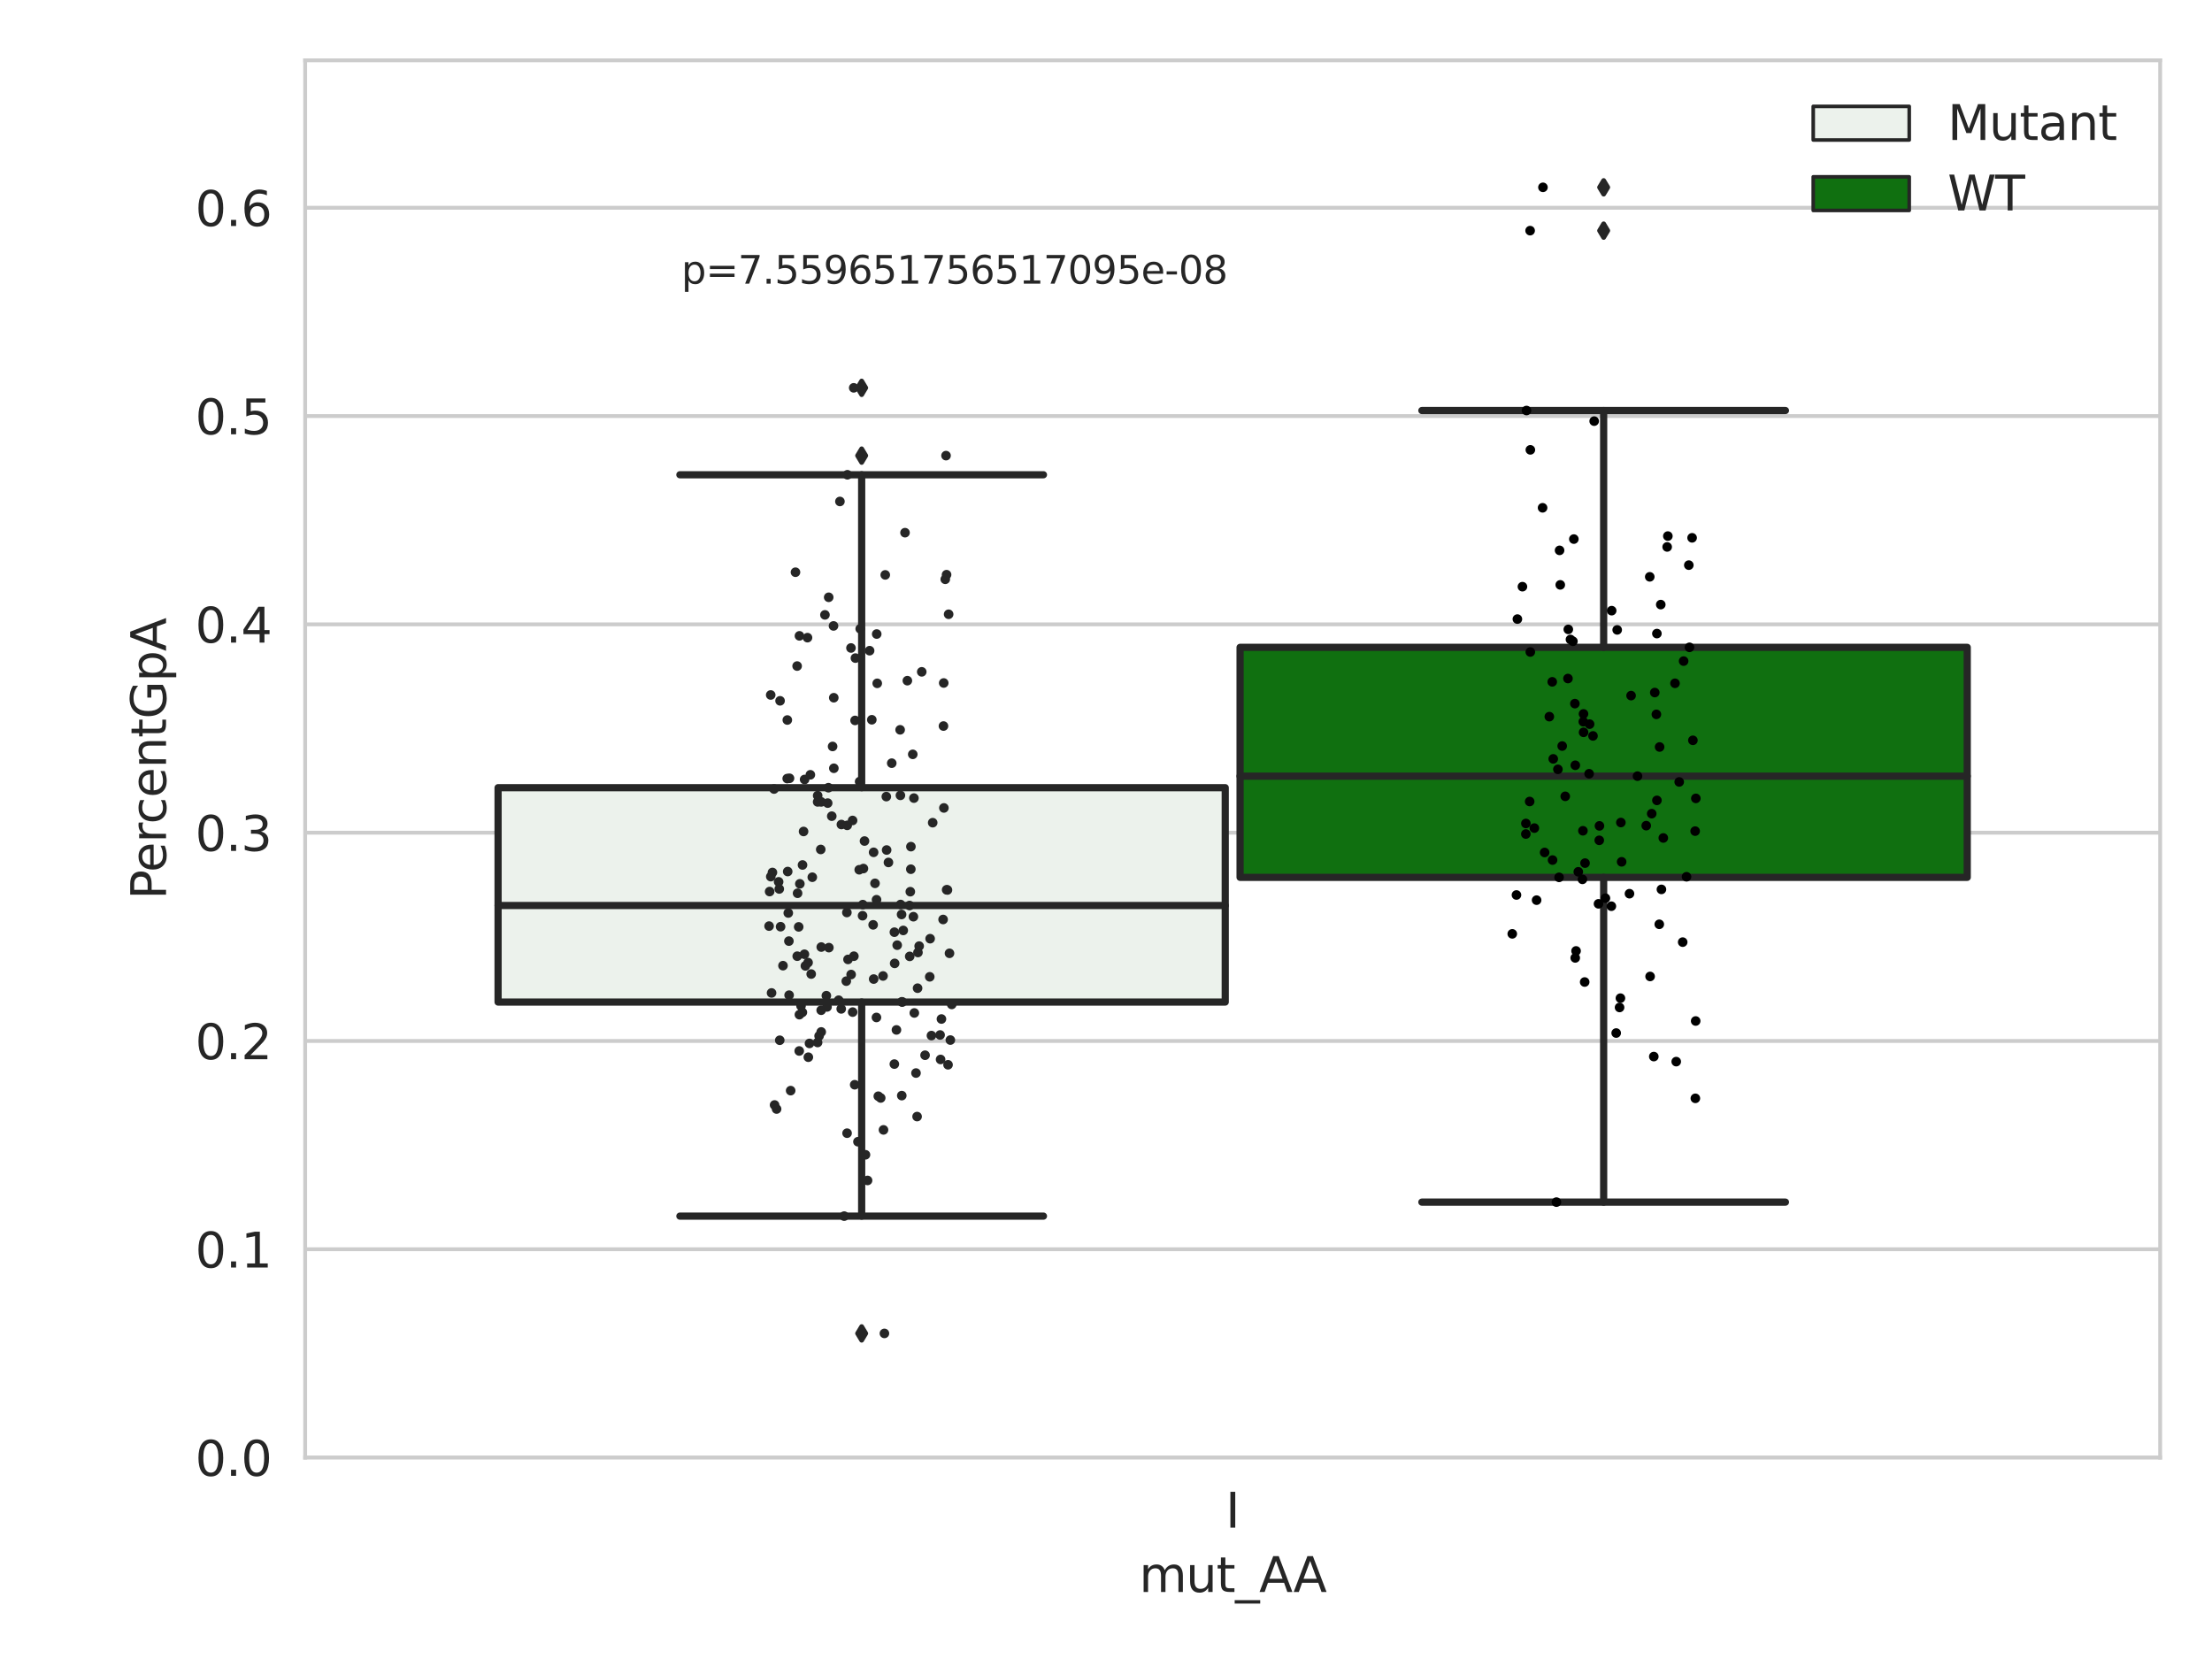 <?xml version="1.0" encoding="utf-8" standalone="no"?>
<!DOCTYPE svg PUBLIC "-//W3C//DTD SVG 1.1//EN"
  "http://www.w3.org/Graphics/SVG/1.1/DTD/svg11.dtd">
<svg xmlns:xlink="http://www.w3.org/1999/xlink" width="460.8pt" height="345.6pt" viewBox="0 0 460.8 345.6" xmlns="http://www.w3.org/2000/svg" version="1.1">
 <defs>
  <style type="text/css">*{stroke-linejoin: round; stroke-linecap: butt}</style>
 </defs>
 <g id="figure_1">
  <g id="patch_1">
   <path d="M 0 345.6 
L 460.8 345.6 
L 460.8 0 
L 0 0 
z
" style="fill: #ffffff"/>
  </g>
  <g id="axes_1">
   <g id="patch_2">
    <path d="M 63.571 303.64 
L 450 303.64 
L 450 12.562 
L 63.571 12.562 
z
" style="fill: #ffffff"/>
   </g>
   <g id="matplotlib.axis_1">
    <g id="xtick_1">
     <g id="text_1">
      <!-- I -->
      <g style="fill: #262626" transform="translate(255.311 318.238) scale(0.1 -0.1)">
       <defs>
        <path id="DejaVuSans-49" d="M 628 4666 
L 1259 4666 
L 1259 0 
L 628 0 
L 628 4666 
z
" transform="scale(0.016)"/>
       </defs>
       <use xlink:href="#DejaVuSans-49"/>
      </g>
     </g>
    </g>
    <g id="text_2">
     <!-- mut_AA -->
     <g style="fill: #262626" transform="translate(237.308 331.638) scale(0.1 -0.1)">
      <defs>
       <path id="DejaVuSans-6d" d="M 3328 2828 
Q 3544 3216 3844 3400 
Q 4144 3584 4550 3584 
Q 5097 3584 5394 3201 
Q 5691 2819 5691 2113 
L 5691 0 
L 5113 0 
L 5113 2094 
Q 5113 2597 4934 2840 
Q 4756 3084 4391 3084 
Q 3944 3084 3684 2787 
Q 3425 2491 3425 1978 
L 3425 0 
L 2847 0 
L 2847 2094 
Q 2847 2600 2669 2842 
Q 2491 3084 2119 3084 
Q 1678 3084 1418 2786 
Q 1159 2488 1159 1978 
L 1159 0 
L 581 0 
L 581 3500 
L 1159 3500 
L 1159 2956 
Q 1356 3278 1631 3431 
Q 1906 3584 2284 3584 
Q 2666 3584 2933 3390 
Q 3200 3197 3328 2828 
z
" transform="scale(0.016)"/>
       <path id="DejaVuSans-75" d="M 544 1381 
L 544 3500 
L 1119 3500 
L 1119 1403 
Q 1119 906 1312 657 
Q 1506 409 1894 409 
Q 2359 409 2629 706 
Q 2900 1003 2900 1516 
L 2900 3500 
L 3475 3500 
L 3475 0 
L 2900 0 
L 2900 538 
Q 2691 219 2414 64 
Q 2138 -91 1772 -91 
Q 1169 -91 856 284 
Q 544 659 544 1381 
z
M 1991 3584 
L 1991 3584 
z
" transform="scale(0.016)"/>
       <path id="DejaVuSans-74" d="M 1172 4494 
L 1172 3500 
L 2356 3500 
L 2356 3053 
L 1172 3053 
L 1172 1153 
Q 1172 725 1289 603 
Q 1406 481 1766 481 
L 2356 481 
L 2356 0 
L 1766 0 
Q 1100 0 847 248 
Q 594 497 594 1153 
L 594 3053 
L 172 3053 
L 172 3500 
L 594 3500 
L 594 4494 
L 1172 4494 
z
" transform="scale(0.016)"/>
       <path id="DejaVuSans-5f" d="M 3263 -1063 
L 3263 -1509 
L -63 -1509 
L -63 -1063 
L 3263 -1063 
z
" transform="scale(0.016)"/>
       <path id="DejaVuSans-41" d="M 2188 4044 
L 1331 1722 
L 3047 1722 
L 2188 4044 
z
M 1831 4666 
L 2547 4666 
L 4325 0 
L 3669 0 
L 3244 1197 
L 1141 1197 
L 716 0 
L 50 0 
L 1831 4666 
z
" transform="scale(0.016)"/>
      </defs>
      <use xlink:href="#DejaVuSans-6d"/>
      <use xlink:href="#DejaVuSans-75" x="97.412"/>
      <use xlink:href="#DejaVuSans-74" x="160.791"/>
      <use xlink:href="#DejaVuSans-5f" x="200"/>
      <use xlink:href="#DejaVuSans-41" x="250"/>
      <use xlink:href="#DejaVuSans-41" x="321.158"/>
     </g>
    </g>
   </g>
   <g id="matplotlib.axis_2">
    <g id="ytick_1">
     <g id="line2d_1">
      <path d="M 63.571 303.64 
L 450 303.64 
" clip-path="url(#p345b99a892)" style="fill: none; stroke: #cccccc; stroke-width: 0.8; stroke-linecap: round"/>
     </g>
     <g id="text_3">
      <!-- 0.0 -->
      <g style="fill: #262626" transform="translate(40.668 307.439) scale(0.1 -0.1)">
       <defs>
        <path id="DejaVuSans-30" d="M 2034 4250 
Q 1547 4250 1301 3770 
Q 1056 3291 1056 2328 
Q 1056 1369 1301 889 
Q 1547 409 2034 409 
Q 2525 409 2770 889 
Q 3016 1369 3016 2328 
Q 3016 3291 2770 3770 
Q 2525 4250 2034 4250 
z
M 2034 4750 
Q 2819 4750 3233 4129 
Q 3647 3509 3647 2328 
Q 3647 1150 3233 529 
Q 2819 -91 2034 -91 
Q 1250 -91 836 529 
Q 422 1150 422 2328 
Q 422 3509 836 4129 
Q 1250 4750 2034 4750 
z
" transform="scale(0.016)"/>
        <path id="DejaVuSans-2e" d="M 684 794 
L 1344 794 
L 1344 0 
L 684 0 
L 684 794 
z
" transform="scale(0.016)"/>
       </defs>
       <use xlink:href="#DejaVuSans-30"/>
       <use xlink:href="#DejaVuSans-2e" x="63.623"/>
       <use xlink:href="#DejaVuSans-30" x="95.41"/>
      </g>
     </g>
    </g>
    <g id="ytick_2">
     <g id="line2d_2">
      <path d="M 63.571 260.246 
L 450 260.246 
" clip-path="url(#p345b99a892)" style="fill: none; stroke: #cccccc; stroke-width: 0.8; stroke-linecap: round"/>
     </g>
     <g id="text_4">
      <!-- 0.1 -->
      <g style="fill: #262626" transform="translate(40.668 264.046) scale(0.1 -0.1)">
       <defs>
        <path id="DejaVuSans-31" d="M 794 531 
L 1825 531 
L 1825 4091 
L 703 3866 
L 703 4441 
L 1819 4666 
L 2450 4666 
L 2450 531 
L 3481 531 
L 3481 0 
L 794 0 
L 794 531 
z
" transform="scale(0.016)"/>
       </defs>
       <use xlink:href="#DejaVuSans-30"/>
       <use xlink:href="#DejaVuSans-2e" x="63.623"/>
       <use xlink:href="#DejaVuSans-31" x="95.41"/>
      </g>
     </g>
    </g>
    <g id="ytick_3">
     <g id="line2d_3">
      <path d="M 63.571 216.853 
L 450 216.853 
" clip-path="url(#p345b99a892)" style="fill: none; stroke: #cccccc; stroke-width: 0.8; stroke-linecap: round"/>
     </g>
     <g id="text_5">
      <!-- 0.2 -->
      <g style="fill: #262626" transform="translate(40.668 220.652) scale(0.1 -0.1)">
       <defs>
        <path id="DejaVuSans-32" d="M 1228 531 
L 3431 531 
L 3431 0 
L 469 0 
L 469 531 
Q 828 903 1448 1529 
Q 2069 2156 2228 2338 
Q 2531 2678 2651 2914 
Q 2772 3150 2772 3378 
Q 2772 3750 2511 3984 
Q 2250 4219 1831 4219 
Q 1534 4219 1204 4116 
Q 875 4013 500 3803 
L 500 4441 
Q 881 4594 1212 4672 
Q 1544 4750 1819 4750 
Q 2544 4750 2975 4387 
Q 3406 4025 3406 3419 
Q 3406 3131 3298 2873 
Q 3191 2616 2906 2266 
Q 2828 2175 2409 1742 
Q 1991 1309 1228 531 
z
" transform="scale(0.016)"/>
       </defs>
       <use xlink:href="#DejaVuSans-30"/>
       <use xlink:href="#DejaVuSans-2e" x="63.623"/>
       <use xlink:href="#DejaVuSans-32" x="95.41"/>
      </g>
     </g>
    </g>
    <g id="ytick_4">
     <g id="line2d_4">
      <path d="M 63.571 173.459 
L 450 173.459 
" clip-path="url(#p345b99a892)" style="fill: none; stroke: #cccccc; stroke-width: 0.8; stroke-linecap: round"/>
     </g>
     <g id="text_6">
      <!-- 0.3 -->
      <g style="fill: #262626" transform="translate(40.668 177.258) scale(0.1 -0.1)">
       <defs>
        <path id="DejaVuSans-33" d="M 2597 2516 
Q 3050 2419 3304 2112 
Q 3559 1806 3559 1356 
Q 3559 666 3084 287 
Q 2609 -91 1734 -91 
Q 1441 -91 1130 -33 
Q 819 25 488 141 
L 488 750 
Q 750 597 1062 519 
Q 1375 441 1716 441 
Q 2309 441 2620 675 
Q 2931 909 2931 1356 
Q 2931 1769 2642 2001 
Q 2353 2234 1838 2234 
L 1294 2234 
L 1294 2753 
L 1863 2753 
Q 2328 2753 2575 2939 
Q 2822 3125 2822 3475 
Q 2822 3834 2567 4026 
Q 2313 4219 1838 4219 
Q 1578 4219 1281 4162 
Q 984 4106 628 3988 
L 628 4550 
Q 988 4650 1302 4700 
Q 1616 4750 1894 4750 
Q 2613 4750 3031 4423 
Q 3450 4097 3450 3541 
Q 3450 3153 3228 2886 
Q 3006 2619 2597 2516 
z
" transform="scale(0.016)"/>
       </defs>
       <use xlink:href="#DejaVuSans-30"/>
       <use xlink:href="#DejaVuSans-2e" x="63.623"/>
       <use xlink:href="#DejaVuSans-33" x="95.41"/>
      </g>
     </g>
    </g>
    <g id="ytick_5">
     <g id="line2d_5">
      <path d="M 63.571 130.066 
L 450 130.066 
" clip-path="url(#p345b99a892)" style="fill: none; stroke: #cccccc; stroke-width: 0.8; stroke-linecap: round"/>
     </g>
     <g id="text_7">
      <!-- 0.4 -->
      <g style="fill: #262626" transform="translate(40.668 133.865) scale(0.1 -0.1)">
       <defs>
        <path id="DejaVuSans-34" d="M 2419 4116 
L 825 1625 
L 2419 1625 
L 2419 4116 
z
M 2253 4666 
L 3047 4666 
L 3047 1625 
L 3713 1625 
L 3713 1100 
L 3047 1100 
L 3047 0 
L 2419 0 
L 2419 1100 
L 313 1100 
L 313 1709 
L 2253 4666 
z
" transform="scale(0.016)"/>
       </defs>
       <use xlink:href="#DejaVuSans-30"/>
       <use xlink:href="#DejaVuSans-2e" x="63.623"/>
       <use xlink:href="#DejaVuSans-34" x="95.41"/>
      </g>
     </g>
    </g>
    <g id="ytick_6">
     <g id="line2d_6">
      <path d="M 63.571 86.672 
L 450 86.672 
" clip-path="url(#p345b99a892)" style="fill: none; stroke: #cccccc; stroke-width: 0.8; stroke-linecap: round"/>
     </g>
     <g id="text_8">
      <!-- 0.5 -->
      <g style="fill: #262626" transform="translate(40.668 90.471) scale(0.1 -0.1)">
       <defs>
        <path id="DejaVuSans-35" d="M 691 4666 
L 3169 4666 
L 3169 4134 
L 1269 4134 
L 1269 2991 
Q 1406 3038 1543 3061 
Q 1681 3084 1819 3084 
Q 2600 3084 3056 2656 
Q 3513 2228 3513 1497 
Q 3513 744 3044 326 
Q 2575 -91 1722 -91 
Q 1428 -91 1123 -41 
Q 819 9 494 109 
L 494 744 
Q 775 591 1075 516 
Q 1375 441 1709 441 
Q 2250 441 2565 725 
Q 2881 1009 2881 1497 
Q 2881 1984 2565 2268 
Q 2250 2553 1709 2553 
Q 1456 2553 1204 2497 
Q 953 2441 691 2322 
L 691 4666 
z
" transform="scale(0.016)"/>
       </defs>
       <use xlink:href="#DejaVuSans-30"/>
       <use xlink:href="#DejaVuSans-2e" x="63.623"/>
       <use xlink:href="#DejaVuSans-35" x="95.41"/>
      </g>
     </g>
    </g>
    <g id="ytick_7">
     <g id="line2d_7">
      <path d="M 63.571 43.278 
L 450 43.278 
" clip-path="url(#p345b99a892)" style="fill: none; stroke: #cccccc; stroke-width: 0.8; stroke-linecap: round"/>
     </g>
     <g id="text_9">
      <!-- 0.6 -->
      <g style="fill: #262626" transform="translate(40.668 47.078) scale(0.1 -0.1)">
       <defs>
        <path id="DejaVuSans-36" d="M 2113 2584 
Q 1688 2584 1439 2293 
Q 1191 2003 1191 1497 
Q 1191 994 1439 701 
Q 1688 409 2113 409 
Q 2538 409 2786 701 
Q 3034 994 3034 1497 
Q 3034 2003 2786 2293 
Q 2538 2584 2113 2584 
z
M 3366 4563 
L 3366 3988 
Q 3128 4100 2886 4159 
Q 2644 4219 2406 4219 
Q 1781 4219 1451 3797 
Q 1122 3375 1075 2522 
Q 1259 2794 1537 2939 
Q 1816 3084 2150 3084 
Q 2853 3084 3261 2657 
Q 3669 2231 3669 1497 
Q 3669 778 3244 343 
Q 2819 -91 2113 -91 
Q 1303 -91 875 529 
Q 447 1150 447 2328 
Q 447 3434 972 4092 
Q 1497 4750 2381 4750 
Q 2619 4750 2861 4703 
Q 3103 4656 3366 4563 
z
" transform="scale(0.016)"/>
       </defs>
       <use xlink:href="#DejaVuSans-30"/>
       <use xlink:href="#DejaVuSans-2e" x="63.623"/>
       <use xlink:href="#DejaVuSans-36" x="95.41"/>
      </g>
     </g>
    </g>
    <g id="text_10">
     <!-- PercentGpA -->
     <g style="fill: #262626" transform="translate(34.588 187.377) rotate(-90) scale(0.1 -0.1)">
      <defs>
       <path id="DejaVuSans-50" d="M 1259 4147 
L 1259 2394 
L 2053 2394 
Q 2494 2394 2734 2622 
Q 2975 2850 2975 3272 
Q 2975 3691 2734 3919 
Q 2494 4147 2053 4147 
L 1259 4147 
z
M 628 4666 
L 2053 4666 
Q 2838 4666 3239 4311 
Q 3641 3956 3641 3272 
Q 3641 2581 3239 2228 
Q 2838 1875 2053 1875 
L 1259 1875 
L 1259 0 
L 628 0 
L 628 4666 
z
" transform="scale(0.016)"/>
       <path id="DejaVuSans-65" d="M 3597 1894 
L 3597 1613 
L 953 1613 
Q 991 1019 1311 708 
Q 1631 397 2203 397 
Q 2534 397 2845 478 
Q 3156 559 3463 722 
L 3463 178 
Q 3153 47 2828 -22 
Q 2503 -91 2169 -91 
Q 1331 -91 842 396 
Q 353 884 353 1716 
Q 353 2575 817 3079 
Q 1281 3584 2069 3584 
Q 2775 3584 3186 3129 
Q 3597 2675 3597 1894 
z
M 3022 2063 
Q 3016 2534 2758 2815 
Q 2500 3097 2075 3097 
Q 1594 3097 1305 2825 
Q 1016 2553 972 2059 
L 3022 2063 
z
" transform="scale(0.016)"/>
       <path id="DejaVuSans-72" d="M 2631 2963 
Q 2534 3019 2420 3045 
Q 2306 3072 2169 3072 
Q 1681 3072 1420 2755 
Q 1159 2438 1159 1844 
L 1159 0 
L 581 0 
L 581 3500 
L 1159 3500 
L 1159 2956 
Q 1341 3275 1631 3429 
Q 1922 3584 2338 3584 
Q 2397 3584 2469 3576 
Q 2541 3569 2628 3553 
L 2631 2963 
z
" transform="scale(0.016)"/>
       <path id="DejaVuSans-63" d="M 3122 3366 
L 3122 2828 
Q 2878 2963 2633 3030 
Q 2388 3097 2138 3097 
Q 1578 3097 1268 2742 
Q 959 2388 959 1747 
Q 959 1106 1268 751 
Q 1578 397 2138 397 
Q 2388 397 2633 464 
Q 2878 531 3122 666 
L 3122 134 
Q 2881 22 2623 -34 
Q 2366 -91 2075 -91 
Q 1284 -91 818 406 
Q 353 903 353 1747 
Q 353 2603 823 3093 
Q 1294 3584 2113 3584 
Q 2378 3584 2631 3529 
Q 2884 3475 3122 3366 
z
" transform="scale(0.016)"/>
       <path id="DejaVuSans-6e" d="M 3513 2113 
L 3513 0 
L 2938 0 
L 2938 2094 
Q 2938 2591 2744 2837 
Q 2550 3084 2163 3084 
Q 1697 3084 1428 2787 
Q 1159 2491 1159 1978 
L 1159 0 
L 581 0 
L 581 3500 
L 1159 3500 
L 1159 2956 
Q 1366 3272 1645 3428 
Q 1925 3584 2291 3584 
Q 2894 3584 3203 3211 
Q 3513 2838 3513 2113 
z
" transform="scale(0.016)"/>
       <path id="DejaVuSans-47" d="M 3809 666 
L 3809 1919 
L 2778 1919 
L 2778 2438 
L 4434 2438 
L 4434 434 
Q 4069 175 3628 42 
Q 3188 -91 2688 -91 
Q 1594 -91 976 548 
Q 359 1188 359 2328 
Q 359 3472 976 4111 
Q 1594 4750 2688 4750 
Q 3144 4750 3555 4637 
Q 3966 4525 4313 4306 
L 4313 3634 
Q 3963 3931 3569 4081 
Q 3175 4231 2741 4231 
Q 1884 4231 1454 3753 
Q 1025 3275 1025 2328 
Q 1025 1384 1454 906 
Q 1884 428 2741 428 
Q 3075 428 3337 486 
Q 3600 544 3809 666 
z
" transform="scale(0.016)"/>
       <path id="DejaVuSans-70" d="M 1159 525 
L 1159 -1331 
L 581 -1331 
L 581 3500 
L 1159 3500 
L 1159 2969 
Q 1341 3281 1617 3432 
Q 1894 3584 2278 3584 
Q 2916 3584 3314 3078 
Q 3713 2572 3713 1747 
Q 3713 922 3314 415 
Q 2916 -91 2278 -91 
Q 1894 -91 1617 61 
Q 1341 213 1159 525 
z
M 3116 1747 
Q 3116 2381 2855 2742 
Q 2594 3103 2138 3103 
Q 1681 3103 1420 2742 
Q 1159 2381 1159 1747 
Q 1159 1113 1420 752 
Q 1681 391 2138 391 
Q 2594 391 2855 752 
Q 3116 1113 3116 1747 
z
" transform="scale(0.016)"/>
      </defs>
      <use xlink:href="#DejaVuSans-50"/>
      <use xlink:href="#DejaVuSans-65" x="56.678"/>
      <use xlink:href="#DejaVuSans-72" x="118.201"/>
      <use xlink:href="#DejaVuSans-63" x="157.064"/>
      <use xlink:href="#DejaVuSans-65" x="212.045"/>
      <use xlink:href="#DejaVuSans-6e" x="273.568"/>
      <use xlink:href="#DejaVuSans-74" x="336.947"/>
      <use xlink:href="#DejaVuSans-47" x="376.156"/>
      <use xlink:href="#DejaVuSans-70" x="453.646"/>
      <use xlink:href="#DejaVuSans-41" x="517.123"/>
     </g>
    </g>
   </g>
   <g id="patch_3">
    <path d="M 103.76 208.743 
L 255.24 208.743 
L 255.24 164.09 
L 103.76 164.09 
L 103.76 208.743 
z
" clip-path="url(#p345b99a892)" style="fill: #ecf2ec; stroke: #262626; stroke-width: 1.5; stroke-linejoin: miter"/>
   </g>
   <g id="patch_4">
    <path d="M 258.331 182.768 
L 409.811 182.768 
L 409.811 134.853 
L 258.331 134.853 
L 258.331 182.768 
z
" clip-path="url(#p345b99a892)" style="fill: #107010; stroke: #262626; stroke-width: 1.5; stroke-linejoin: miter"/>
   </g>
   <g id="patch_5">
    <path d="M 256.786 303.64 
L 256.786 303.64 
L 256.786 303.64 
L 256.786 303.64 
z
" clip-path="url(#p345b99a892)" style="fill: #ecf2ec; stroke: #262626; stroke-width: 0.75; stroke-linejoin: miter"/>
   </g>
   <g id="patch_6">
    <path d="M 256.786 303.64 
L 256.786 303.64 
L 256.786 303.64 
L 256.786 303.64 
z
" clip-path="url(#p345b99a892)" style="fill: #107010; stroke: #262626; stroke-width: 0.75; stroke-linejoin: miter"/>
   </g>
   <g id="PathCollection_1"/>
   <g id="PathCollection_2"/>
   <g id="line2d_8">
    <path d="M 179.5 208.743 
L 179.5 253.34 
" clip-path="url(#p345b99a892)" style="fill: none; stroke: #262626; stroke-width: 1.5; stroke-linecap: round"/>
   </g>
   <g id="line2d_9">
    <path d="M 179.5 164.09 
L 179.5 98.901 
" clip-path="url(#p345b99a892)" style="fill: none; stroke: #262626; stroke-width: 1.5; stroke-linecap: round"/>
   </g>
   <g id="line2d_10">
    <path d="M 141.63 253.34 
L 217.37 253.34 
" clip-path="url(#p345b99a892)" style="fill: none; stroke: #262626; stroke-width: 1.5; stroke-linecap: round"/>
   </g>
   <g id="line2d_11">
    <path d="M 141.63 98.901 
L 217.37 98.901 
" clip-path="url(#p345b99a892)" style="fill: none; stroke: #262626; stroke-width: 1.5; stroke-linecap: round"/>
   </g>
   <g id="line2d_12">
    <defs>
     <path id="m3c4a72ec9a" d="M -0 1.414 
L 0.849 0 
L 0 -1.414 
L -0.849 -0 
z
" style="stroke: #262626; stroke-linejoin: miter"/>
    </defs>
    <g clip-path="url(#p345b99a892)">
     <use xlink:href="#m3c4a72ec9a" x="179.5" y="277.773" style="fill: #262626; stroke: #262626; stroke-linejoin: miter"/>
     <use xlink:href="#m3c4a72ec9a" x="179.5" y="94.914" style="fill: #262626; stroke: #262626; stroke-linejoin: miter"/>
     <use xlink:href="#m3c4a72ec9a" x="179.5" y="80.792" style="fill: #262626; stroke: #262626; stroke-linejoin: miter"/>
    </g>
   </g>
   <g id="line2d_13">
    <path d="M 334.071 182.768 
L 334.071 250.424 
" clip-path="url(#p345b99a892)" style="fill: none; stroke: #262626; stroke-width: 1.5; stroke-linecap: round"/>
   </g>
   <g id="line2d_14">
    <path d="M 334.071 134.853 
L 334.071 85.519 
" clip-path="url(#p345b99a892)" style="fill: none; stroke: #262626; stroke-width: 1.5; stroke-linecap: round"/>
   </g>
   <g id="line2d_15">
    <path d="M 296.201 250.424 
L 371.941 250.424 
" clip-path="url(#p345b99a892)" style="fill: none; stroke: #262626; stroke-width: 1.5; stroke-linecap: round"/>
   </g>
   <g id="line2d_16">
    <path d="M 296.201 85.519 
L 371.941 85.519 
" clip-path="url(#p345b99a892)" style="fill: none; stroke: #262626; stroke-width: 1.5; stroke-linecap: round"/>
   </g>
   <g id="line2d_17">
    <g clip-path="url(#p345b99a892)">
     <use xlink:href="#m3c4a72ec9a" x="334.071" y="48.047" style="fill: #262626; stroke: #262626; stroke-linejoin: miter"/>
     <use xlink:href="#m3c4a72ec9a" x="334.071" y="39.024" style="fill: #262626; stroke: #262626; stroke-linejoin: miter"/>
    </g>
   </g>
   <g id="line2d_18">
    <path d="M 103.76 188.634 
L 255.24 188.634 
" clip-path="url(#p345b99a892)" style="fill: none; stroke: #262626; stroke-width: 1.5; stroke-linecap: round"/>
   </g>
   <g id="line2d_19">
    <path d="M 258.331 161.683 
L 409.811 161.683 
" clip-path="url(#p345b99a892)" style="fill: none; stroke: #262626; stroke-width: 1.5; stroke-linecap: round"/>
   </g>
   <g id="patch_7">
    <path d="M 63.571 303.64 
L 63.571 12.562 
" style="fill: none; stroke: #cccccc; stroke-width: 0.8; stroke-linejoin: miter; stroke-linecap: square"/>
   </g>
   <g id="patch_8">
    <path d="M 450 303.64 
L 450 12.562 
" style="fill: none; stroke: #cccccc; stroke-width: 0.8; stroke-linejoin: miter; stroke-linecap: square"/>
   </g>
   <g id="patch_9">
    <path d="M 63.571 303.64 
L 450 303.64 
" style="fill: none; stroke: #cccccc; stroke-width: 0.8; stroke-linejoin: miter; stroke-linecap: square"/>
   </g>
   <g id="patch_10">
    <path d="M 63.571 12.562 
L 450 12.562 
" style="fill: none; stroke: #cccccc; stroke-width: 0.8; stroke-linejoin: miter; stroke-linecap: square"/>
   </g>
   <g id="PathCollection_3">
    <defs>
     <path id="C0_0_9aa1f01043" d="M 0 1 
C 0.265 1 0.52 0.895 0.707 0.707 
C 0.895 0.52 1 0.265 1 -0 
C 1 -0.265 0.895 -0.52 0.707 -0.707 
C 0.52 -0.895 0.265 -1 0 -1 
C -0.265 -1 -0.52 -0.895 -0.707 -0.707 
C -0.895 -0.52 -1 -0.265 -1 0 
C -1 0.265 -0.895 0.52 -0.707 0.707 
C -0.52 0.895 -0.265 1 0 1 
z
"/>
    </defs>
    <g clip-path="url(#p345b99a892)">
     <use xlink:href="#C0_0_9aa1f01043" x="168.987" y="202.912" style="fill: #262626"/>
    </g>
    <g clip-path="url(#p345b99a892)">
     <use xlink:href="#C0_0_9aa1f01043" x="164.343" y="196.048" style="fill: #262626"/>
    </g>
    <g clip-path="url(#p345b99a892)">
     <use xlink:href="#C0_0_9aa1f01043" x="187.966" y="208.743" style="fill: #262626"/>
    </g>
    <g clip-path="url(#p345b99a892)">
     <use xlink:href="#C0_0_9aa1f01043" x="195.84" y="215.603" style="fill: #262626"/>
    </g>
    <g clip-path="url(#p345b99a892)">
     <use xlink:href="#C0_0_9aa1f01043" x="189.021" y="141.796" style="fill: #262626"/>
    </g>
    <g clip-path="url(#p345b99a892)">
     <use xlink:href="#C0_0_9aa1f01043" x="182.597" y="187.431" style="fill: #262626"/>
    </g>
    <g clip-path="url(#p345b99a892)">
     <use xlink:href="#C0_0_9aa1f01043" x="187.815" y="190.504" style="fill: #262626"/>
    </g>
    <g clip-path="url(#p345b99a892)">
     <use xlink:href="#C0_0_9aa1f01043" x="179.868" y="180.933" style="fill: #262626"/>
    </g>
    <g clip-path="url(#p345b99a892)">
     <use xlink:href="#C0_0_9aa1f01043" x="164.093" y="181.556" style="fill: #262626"/>
    </g>
    <g clip-path="url(#p345b99a892)">
     <use xlink:href="#C0_0_9aa1f01043" x="167.179" y="180.188" style="fill: #262626"/>
    </g>
    <g clip-path="url(#p345b99a892)">
     <use xlink:href="#C0_0_9aa1f01043" x="162.503" y="145.992" style="fill: #262626"/>
    </g>
    <g clip-path="url(#p345b99a892)">
     <use xlink:href="#C0_0_9aa1f01043" x="170.634" y="215.802" style="fill: #262626"/>
    </g>
    <g clip-path="url(#p345b99a892)">
     <use xlink:href="#C0_0_9aa1f01043" x="185.766" y="158.983" style="fill: #262626"/>
    </g>
    <g clip-path="url(#p345b99a892)">
     <use xlink:href="#C0_0_9aa1f01043" x="176.419" y="190.09" style="fill: #262626"/>
    </g>
    <g clip-path="url(#p345b99a892)">
     <use xlink:href="#C0_0_9aa1f01043" x="197.076" y="94.914" style="fill: #262626"/>
    </g>
    <g clip-path="url(#p345b99a892)">
     <use xlink:href="#C0_0_9aa1f01043" x="173.692" y="145.349" style="fill: #262626"/>
    </g>
    <g clip-path="url(#p345b99a892)">
     <use xlink:href="#C0_0_9aa1f01043" x="179.689" y="190.761" style="fill: #262626"/>
    </g>
    <g clip-path="url(#p345b99a892)">
     <use xlink:href="#C0_0_9aa1f01043" x="194.297" y="171.38" style="fill: #262626"/>
    </g>
    <g clip-path="url(#p345b99a892)">
     <use xlink:href="#C0_0_9aa1f01043" x="190.819" y="223.535" style="fill: #262626"/>
    </g>
    <g clip-path="url(#p345b99a892)">
     <use xlink:href="#C0_0_9aa1f01043" x="166.868" y="209.548" style="fill: #262626"/>
    </g>
    <g clip-path="url(#p345b99a892)">
     <use xlink:href="#C0_0_9aa1f01043" x="196.594" y="142.278" style="fill: #262626"/>
    </g>
    <g clip-path="url(#p345b99a892)">
     <use xlink:href="#C0_0_9aa1f01043" x="161.244" y="164.367" style="fill: #262626"/>
    </g>
    <g clip-path="url(#p345b99a892)">
     <use xlink:href="#C0_0_9aa1f01043" x="189.511" y="199.232" style="fill: #262626"/>
    </g>
    <g clip-path="url(#p345b99a892)">
     <use xlink:href="#C0_0_9aa1f01043" x="160.729" y="206.848" style="fill: #262626"/>
    </g>
    <g clip-path="url(#p345b99a892)">
     <use xlink:href="#C0_0_9aa1f01043" x="182.968" y="228.361" style="fill: #262626"/>
    </g>
    <g clip-path="url(#p345b99a892)">
     <use xlink:href="#C0_0_9aa1f01043" x="191.048" y="232.601" style="fill: #262626"/>
    </g>
    <g clip-path="url(#p345b99a892)">
     <use xlink:href="#C0_0_9aa1f01043" x="172.633" y="124.426" style="fill: #262626"/>
    </g>
    <g clip-path="url(#p345b99a892)">
     <use xlink:href="#C0_0_9aa1f01043" x="196.631" y="168.307" style="fill: #262626"/>
    </g>
    <g clip-path="url(#p345b99a892)">
     <use xlink:href="#C0_0_9aa1f01043" x="167.778" y="201.213" style="fill: #262626"/>
    </g>
    <g clip-path="url(#p345b99a892)">
     <use xlink:href="#C0_0_9aa1f01043" x="191.227" y="198.423" style="fill: #262626"/>
    </g>
    <g clip-path="url(#p345b99a892)">
     <use xlink:href="#C0_0_9aa1f01043" x="160.553" y="144.776" style="fill: #262626"/>
    </g>
    <g clip-path="url(#p345b99a892)">
     <use xlink:href="#C0_0_9aa1f01043" x="184.638" y="165.947" style="fill: #262626"/>
    </g>
    <g clip-path="url(#p345b99a892)">
     <use xlink:href="#C0_0_9aa1f01043" x="160.567" y="182.62" style="fill: #262626"/>
    </g>
    <g clip-path="url(#p345b99a892)">
     <use xlink:href="#C0_0_9aa1f01043" x="171.066" y="210.449" style="fill: #262626"/>
    </g>
    <g clip-path="url(#p345b99a892)">
     <use xlink:href="#C0_0_9aa1f01043" x="197.618" y="127.963" style="fill: #262626"/>
    </g>
    <g clip-path="url(#p345b99a892)">
     <use xlink:href="#C0_0_9aa1f01043" x="171.852" y="128.088" style="fill: #262626"/>
    </g>
    <g clip-path="url(#p345b99a892)">
     <use xlink:href="#C0_0_9aa1f01043" x="161.778" y="231.027" style="fill: #262626"/>
    </g>
    <g clip-path="url(#p345b99a892)">
     <use xlink:href="#C0_0_9aa1f01043" x="160.214" y="192.921" style="fill: #262626"/>
    </g>
    <g clip-path="url(#p345b99a892)">
     <use xlink:href="#C0_0_9aa1f01043" x="184.414" y="119.761" style="fill: #262626"/>
    </g>
    <g clip-path="url(#p345b99a892)">
     <use xlink:href="#C0_0_9aa1f01043" x="175.857" y="253.34" style="fill: #262626"/>
    </g>
    <g clip-path="url(#p345b99a892)">
     <use xlink:href="#C0_0_9aa1f01043" x="187.514" y="152.033" style="fill: #262626"/>
    </g>
    <g clip-path="url(#p345b99a892)">
     <use xlink:href="#C0_0_9aa1f01043" x="163.11" y="201.166" style="fill: #262626"/>
    </g>
    <g clip-path="url(#p345b99a892)">
     <use xlink:href="#C0_0_9aa1f01043" x="186.747" y="214.55" style="fill: #262626"/>
    </g>
    <g clip-path="url(#p345b99a892)">
     <use xlink:href="#C0_0_9aa1f01043" x="175.277" y="171.761" style="fill: #262626"/>
    </g>
    <g clip-path="url(#p345b99a892)">
     <use xlink:href="#C0_0_9aa1f01043" x="168.216" y="132.835" style="fill: #262626"/>
    </g>
    <g clip-path="url(#p345b99a892)">
     <use xlink:href="#C0_0_9aa1f01043" x="188.163" y="193.826" style="fill: #262626"/>
    </g>
    <g clip-path="url(#p345b99a892)">
     <use xlink:href="#C0_0_9aa1f01043" x="164.013" y="149.992" style="fill: #262626"/>
    </g>
    <g clip-path="url(#p345b99a892)">
     <use xlink:href="#C0_0_9aa1f01043" x="189.635" y="185.754" style="fill: #262626"/>
    </g>
    <g clip-path="url(#p345b99a892)">
     <use xlink:href="#C0_0_9aa1f01043" x="181.99" y="177.554" style="fill: #262626"/>
    </g>
    <g clip-path="url(#p345b99a892)">
     <use xlink:href="#C0_0_9aa1f01043" x="173.638" y="130.391" style="fill: #262626"/>
    </g>
    <g clip-path="url(#p345b99a892)">
     <use xlink:href="#C0_0_9aa1f01043" x="178.127" y="150.079" style="fill: #262626"/>
    </g>
    <g clip-path="url(#p345b99a892)">
     <use xlink:href="#C0_0_9aa1f01043" x="182.581" y="211.954" style="fill: #262626"/>
    </g>
    <g clip-path="url(#p345b99a892)">
     <use xlink:href="#C0_0_9aa1f01043" x="189.76" y="176.371" style="fill: #262626"/>
    </g>
    <g clip-path="url(#p345b99a892)">
     <use xlink:href="#C0_0_9aa1f01043" x="166.542" y="132.46" style="fill: #262626"/>
    </g>
    <g clip-path="url(#p345b99a892)">
     <use xlink:href="#C0_0_9aa1f01043" x="192.709" y="219.82" style="fill: #262626"/>
    </g>
    <g clip-path="url(#p345b99a892)">
     <use xlink:href="#C0_0_9aa1f01043" x="187.574" y="165.685" style="fill: #262626"/>
    </g>
    <g clip-path="url(#p345b99a892)">
     <use xlink:href="#C0_0_9aa1f01043" x="172.669" y="197.408" style="fill: #262626"/>
    </g>
    <g clip-path="url(#p345b99a892)">
     <use xlink:href="#C0_0_9aa1f01043" x="179.077" y="162.823" style="fill: #262626"/>
    </g>
    <g clip-path="url(#p345b99a892)">
     <use xlink:href="#C0_0_9aa1f01043" x="193.682" y="203.487" style="fill: #262626"/>
    </g>
    <g clip-path="url(#p345b99a892)">
     <use xlink:href="#C0_0_9aa1f01043" x="195.941" y="220.705" style="fill: #262626"/>
    </g>
    <g clip-path="url(#p345b99a892)">
     <use xlink:href="#C0_0_9aa1f01043" x="184.241" y="277.773" style="fill: #262626"/>
    </g>
    <g clip-path="url(#p345b99a892)">
     <use xlink:href="#C0_0_9aa1f01043" x="174.712" y="208.361" style="fill: #262626"/>
    </g>
    <g clip-path="url(#p345b99a892)">
     <use xlink:href="#C0_0_9aa1f01043" x="177.625" y="210.839" style="fill: #262626"/>
    </g>
    <g clip-path="url(#p345b99a892)">
     <use xlink:href="#C0_0_9aa1f01043" x="182.004" y="203.956" style="fill: #262626"/>
    </g>
    <g clip-path="url(#p345b99a892)">
     <use xlink:href="#C0_0_9aa1f01043" x="196.917" y="120.676" style="fill: #262626"/>
    </g>
    <g clip-path="url(#p345b99a892)">
     <use xlink:href="#C0_0_9aa1f01043" x="181.615" y="149.941" style="fill: #262626"/>
    </g>
    <g clip-path="url(#p345b99a892)">
     <use xlink:href="#C0_0_9aa1f01043" x="190.472" y="211.018" style="fill: #262626"/>
    </g>
    <g clip-path="url(#p345b99a892)">
     <use xlink:href="#C0_0_9aa1f01043" x="168.814" y="161.4" style="fill: #262626"/>
    </g>
    <g clip-path="url(#p345b99a892)">
     <use xlink:href="#C0_0_9aa1f01043" x="183.953" y="203.313" style="fill: #262626"/>
    </g>
    <g clip-path="url(#p345b99a892)">
     <use xlink:href="#C0_0_9aa1f01043" x="164.387" y="207.31" style="fill: #262626"/>
    </g>
    <g clip-path="url(#p345b99a892)">
     <use xlink:href="#C0_0_9aa1f01043" x="170.322" y="217.17" style="fill: #262626"/>
    </g>
    <g clip-path="url(#p345b99a892)">
     <use xlink:href="#C0_0_9aa1f01043" x="191.148" y="205.857" style="fill: #262626"/>
    </g>
    <g clip-path="url(#p345b99a892)">
     <use xlink:href="#C0_0_9aa1f01043" x="177.274" y="134.986" style="fill: #262626"/>
    </g>
    <g clip-path="url(#p345b99a892)">
     <use xlink:href="#C0_0_9aa1f01043" x="180.728" y="245.909" style="fill: #262626"/>
    </g>
    <g clip-path="url(#p345b99a892)">
     <use xlink:href="#C0_0_9aa1f01043" x="166.149" y="186.081" style="fill: #262626"/>
    </g>
    <g clip-path="url(#p345b99a892)">
     <use xlink:href="#C0_0_9aa1f01043" x="190.145" y="157.143" style="fill: #262626"/>
    </g>
    <g clip-path="url(#p345b99a892)">
     <use xlink:href="#C0_0_9aa1f01043" x="166.533" y="211.375" style="fill: #262626"/>
    </g>
    <g clip-path="url(#p345b99a892)">
     <use xlink:href="#C0_0_9aa1f01043" x="187.877" y="208.69" style="fill: #262626"/>
    </g>
    <g clip-path="url(#p345b99a892)">
     <use xlink:href="#C0_0_9aa1f01043" x="183.468" y="228.726" style="fill: #262626"/>
    </g>
    <g clip-path="url(#p345b99a892)">
     <use xlink:href="#C0_0_9aa1f01043" x="186.374" y="200.69" style="fill: #262626"/>
    </g>
    <g clip-path="url(#p345b99a892)">
     <use xlink:href="#C0_0_9aa1f01043" x="172.146" y="207.417" style="fill: #262626"/>
    </g>
    <g clip-path="url(#p345b99a892)">
     <use xlink:href="#C0_0_9aa1f01043" x="193.763" y="195.546" style="fill: #262626"/>
    </g>
    <g clip-path="url(#p345b99a892)">
     <use xlink:href="#C0_0_9aa1f01043" x="179.199" y="130.985" style="fill: #262626"/>
    </g>
    <g clip-path="url(#p345b99a892)">
     <use xlink:href="#C0_0_9aa1f01043" x="194.038" y="215.729" style="fill: #262626"/>
    </g>
    <g clip-path="url(#p345b99a892)">
     <use xlink:href="#C0_0_9aa1f01043" x="168.635" y="217.366" style="fill: #262626"/>
    </g>
    <g clip-path="url(#p345b99a892)">
     <use xlink:href="#C0_0_9aa1f01043" x="190.279" y="190.966" style="fill: #262626"/>
    </g>
    <g clip-path="url(#p345b99a892)">
     <use xlink:href="#C0_0_9aa1f01043" x="182.635" y="132.081" style="fill: #262626"/>
    </g>
    <g clip-path="url(#p345b99a892)">
     <use xlink:href="#C0_0_9aa1f01043" x="176.461" y="236.063" style="fill: #262626"/>
    </g>
    <g clip-path="url(#p345b99a892)">
     <use xlink:href="#C0_0_9aa1f01043" x="167.15" y="210.891" style="fill: #262626"/>
    </g>
    <g clip-path="url(#p345b99a892)">
     <use xlink:href="#C0_0_9aa1f01043" x="188.531" y="110.966" style="fill: #262626"/>
    </g>
    <g clip-path="url(#p345b99a892)">
     <use xlink:href="#C0_0_9aa1f01043" x="171.083" y="197.288" style="fill: #262626"/>
    </g>
    <g clip-path="url(#p345b99a892)">
     <use xlink:href="#C0_0_9aa1f01043" x="181.156" y="135.55" style="fill: #262626"/>
    </g>
    <g clip-path="url(#p345b99a892)">
     <use xlink:href="#C0_0_9aa1f01043" x="180.093" y="175.203" style="fill: #262626"/>
    </g>
    <g clip-path="url(#p345b99a892)">
     <use xlink:href="#C0_0_9aa1f01043" x="197.373" y="185.397" style="fill: #262626"/>
    </g>
    <g clip-path="url(#p345b99a892)">
     <use xlink:href="#C0_0_9aa1f01043" x="165.713" y="119.204" style="fill: #262626"/>
    </g>
    <g clip-path="url(#p345b99a892)">
     <use xlink:href="#C0_0_9aa1f01043" x="164.708" y="227.197" style="fill: #262626"/>
    </g>
    <g clip-path="url(#p345b99a892)">
     <use xlink:href="#C0_0_9aa1f01043" x="187.611" y="188.423" style="fill: #262626"/>
    </g>
    <g clip-path="url(#p345b99a892)">
     <use xlink:href="#C0_0_9aa1f01043" x="197.187" y="119.716" style="fill: #262626"/>
    </g>
    <g clip-path="url(#p345b99a892)">
     <use xlink:href="#C0_0_9aa1f01043" x="164.469" y="162.134" style="fill: #262626"/>
    </g>
    <g clip-path="url(#p345b99a892)">
     <use xlink:href="#C0_0_9aa1f01043" x="173.273" y="170.024" style="fill: #262626"/>
    </g>
    <g clip-path="url(#p345b99a892)">
     <use xlink:href="#C0_0_9aa1f01043" x="166.381" y="193.087" style="fill: #262626"/>
    </g>
    <g clip-path="url(#p345b99a892)">
     <use xlink:href="#C0_0_9aa1f01043" x="178.993" y="181.187" style="fill: #262626"/>
    </g>
    <g clip-path="url(#p345b99a892)">
     <use xlink:href="#C0_0_9aa1f01043" x="167.576" y="198.787" style="fill: #262626"/>
    </g>
    <g clip-path="url(#p345b99a892)">
     <use xlink:href="#C0_0_9aa1f01043" x="186.901" y="196.894" style="fill: #262626"/>
    </g>
    <g clip-path="url(#p345b99a892)">
     <use xlink:href="#C0_0_9aa1f01043" x="192.015" y="139.954" style="fill: #262626"/>
    </g>
    <g clip-path="url(#p345b99a892)">
     <use xlink:href="#C0_0_9aa1f01043" x="197.494" y="221.813" style="fill: #262626"/>
    </g>
    <g clip-path="url(#p345b99a892)">
     <use xlink:href="#C0_0_9aa1f01043" x="178.049" y="225.971" style="fill: #262626"/>
    </g>
    <g clip-path="url(#p345b99a892)">
     <use xlink:href="#C0_0_9aa1f01043" x="176.656" y="199.866" style="fill: #262626"/>
    </g>
    <g clip-path="url(#p345b99a892)">
     <use xlink:href="#C0_0_9aa1f01043" x="190.387" y="166.258" style="fill: #262626"/>
    </g>
    <g clip-path="url(#p345b99a892)">
     <use xlink:href="#C0_0_9aa1f01043" x="186.319" y="194.191" style="fill: #262626"/>
    </g>
    <g clip-path="url(#p345b99a892)">
     <use xlink:href="#C0_0_9aa1f01043" x="163.989" y="162.189" style="fill: #262626"/>
    </g>
    <g clip-path="url(#p345b99a892)">
     <use xlink:href="#C0_0_9aa1f01043" x="189.744" y="181.072" style="fill: #262626"/>
    </g>
    <g clip-path="url(#p345b99a892)">
     <use xlink:href="#C0_0_9aa1f01043" x="166.056" y="138.751" style="fill: #262626"/>
    </g>
    <g clip-path="url(#p345b99a892)">
     <use xlink:href="#C0_0_9aa1f01043" x="177.305" y="203.013" style="fill: #262626"/>
    </g>
    <g clip-path="url(#p345b99a892)">
     <use xlink:href="#C0_0_9aa1f01043" x="161.36" y="230.187" style="fill: #262626"/>
    </g>
    <g clip-path="url(#p345b99a892)">
     <use xlink:href="#C0_0_9aa1f01043" x="169.217" y="182.742" style="fill: #262626"/>
    </g>
    <g clip-path="url(#p345b99a892)">
     <use xlink:href="#C0_0_9aa1f01043" x="166.075" y="199.19" style="fill: #262626"/>
    </g>
    <g clip-path="url(#p345b99a892)">
     <use xlink:href="#C0_0_9aa1f01043" x="167.397" y="173.21" style="fill: #262626"/>
    </g>
    <g clip-path="url(#p345b99a892)">
     <use xlink:href="#C0_0_9aa1f01043" x="167.613" y="162.379" style="fill: #262626"/>
    </g>
    <g clip-path="url(#p345b99a892)">
     <use xlink:href="#C0_0_9aa1f01043" x="182.744" y="142.351" style="fill: #262626"/>
    </g>
    <g clip-path="url(#p345b99a892)">
     <use xlink:href="#C0_0_9aa1f01043" x="166.494" y="218.937" style="fill: #262626"/>
    </g>
    <g clip-path="url(#p345b99a892)">
     <use xlink:href="#C0_0_9aa1f01043" x="176.49" y="171.935" style="fill: #262626"/>
    </g>
    <g clip-path="url(#p345b99a892)">
     <use xlink:href="#C0_0_9aa1f01043" x="180.296" y="240.559" style="fill: #262626"/>
    </g>
    <g clip-path="url(#p345b99a892)">
     <use xlink:href="#C0_0_9aa1f01043" x="197.204" y="185.354" style="fill: #262626"/>
    </g>
    <g clip-path="url(#p345b99a892)">
     <use xlink:href="#C0_0_9aa1f01043" x="168.393" y="220.234" style="fill: #262626"/>
    </g>
    <g clip-path="url(#p345b99a892)">
     <use xlink:href="#C0_0_9aa1f01043" x="182.279" y="184.015" style="fill: #262626"/>
    </g>
    <g clip-path="url(#p345b99a892)">
     <use xlink:href="#C0_0_9aa1f01043" x="198.264" y="209.241" style="fill: #262626"/>
    </g>
    <g clip-path="url(#p345b99a892)">
     <use xlink:href="#C0_0_9aa1f01043" x="166.624" y="184.116" style="fill: #262626"/>
    </g>
    <g clip-path="url(#p345b99a892)">
     <use xlink:href="#C0_0_9aa1f01043" x="172.572" y="164.09" style="fill: #262626"/>
    </g>
    <g clip-path="url(#p345b99a892)">
     <use xlink:href="#C0_0_9aa1f01043" x="164.213" y="190.194" style="fill: #262626"/>
    </g>
    <g clip-path="url(#p345b99a892)">
     <use xlink:href="#C0_0_9aa1f01043" x="184.702" y="177.073" style="fill: #262626"/>
    </g>
    <g clip-path="url(#p345b99a892)">
     <use xlink:href="#C0_0_9aa1f01043" x="162.609" y="193.048" style="fill: #262626"/>
    </g>
    <g clip-path="url(#p345b99a892)">
     <use xlink:href="#C0_0_9aa1f01043" x="179.736" y="188.447" style="fill: #262626"/>
    </g>
    <g clip-path="url(#p345b99a892)">
     <use xlink:href="#C0_0_9aa1f01043" x="171.068" y="167.05" style="fill: #262626"/>
    </g>
    <g clip-path="url(#p345b99a892)">
     <use xlink:href="#C0_0_9aa1f01043" x="160.329" y="185.727" style="fill: #262626"/>
    </g>
    <g clip-path="url(#p345b99a892)">
     <use xlink:href="#C0_0_9aa1f01043" x="160.916" y="181.749" style="fill: #262626"/>
    </g>
    <g clip-path="url(#p345b99a892)">
     <use xlink:href="#C0_0_9aa1f01043" x="162.335" y="185.188" style="fill: #262626"/>
    </g>
    <g clip-path="url(#p345b99a892)">
     <use xlink:href="#C0_0_9aa1f01043" x="170.328" y="167.049" style="fill: #262626"/>
    </g>
    <g clip-path="url(#p345b99a892)">
     <use xlink:href="#C0_0_9aa1f01043" x="177.608" y="170.919" style="fill: #262626"/>
    </g>
    <g clip-path="url(#p345b99a892)">
     <use xlink:href="#C0_0_9aa1f01043" x="177.88" y="199.195" style="fill: #262626"/>
    </g>
    <g clip-path="url(#p345b99a892)">
     <use xlink:href="#C0_0_9aa1f01043" x="168.339" y="200.521" style="fill: #262626"/>
    </g>
    <g clip-path="url(#p345b99a892)">
     <use xlink:href="#C0_0_9aa1f01043" x="177.846" y="80.792" style="fill: #262626"/>
    </g>
    <g clip-path="url(#p345b99a892)">
     <use xlink:href="#C0_0_9aa1f01043" x="178.727" y="237.842" style="fill: #262626"/>
    </g>
    <g clip-path="url(#p345b99a892)">
     <use xlink:href="#C0_0_9aa1f01043" x="197.797" y="198.592" style="fill: #262626"/>
    </g>
    <g clip-path="url(#p345b99a892)">
     <use xlink:href="#C0_0_9aa1f01043" x="174.971" y="104.463" style="fill: #262626"/>
    </g>
    <g clip-path="url(#p345b99a892)">
     <use xlink:href="#C0_0_9aa1f01043" x="173.708" y="160.044" style="fill: #262626"/>
    </g>
    <g clip-path="url(#p345b99a892)">
     <use xlink:href="#C0_0_9aa1f01043" x="197.976" y="216.664" style="fill: #262626"/>
    </g>
    <g clip-path="url(#p345b99a892)">
     <use xlink:href="#C0_0_9aa1f01043" x="172.422" y="167.301" style="fill: #262626"/>
    </g>
    <g clip-path="url(#p345b99a892)">
     <use xlink:href="#C0_0_9aa1f01043" x="196.119" y="212.279" style="fill: #262626"/>
    </g>
    <g clip-path="url(#p345b99a892)">
     <use xlink:href="#C0_0_9aa1f01043" x="176.534" y="98.901" style="fill: #262626"/>
    </g>
    <g clip-path="url(#p345b99a892)">
     <use xlink:href="#C0_0_9aa1f01043" x="185.08" y="179.663" style="fill: #262626"/>
    </g>
    <g clip-path="url(#p345b99a892)">
     <use xlink:href="#C0_0_9aa1f01043" x="175.241" y="210.172" style="fill: #262626"/>
    </g>
    <g clip-path="url(#p345b99a892)">
     <use xlink:href="#C0_0_9aa1f01043" x="187.856" y="228.234" style="fill: #262626"/>
    </g>
    <g clip-path="url(#p345b99a892)">
     <use xlink:href="#C0_0_9aa1f01043" x="196.466" y="191.545" style="fill: #262626"/>
    </g>
    <g clip-path="url(#p345b99a892)">
     <use xlink:href="#C0_0_9aa1f01043" x="171.076" y="214.974" style="fill: #262626"/>
    </g>
    <g clip-path="url(#p345b99a892)">
     <use xlink:href="#C0_0_9aa1f01043" x="172.287" y="209.763" style="fill: #262626"/>
    </g>
    <g clip-path="url(#p345b99a892)">
     <use xlink:href="#C0_0_9aa1f01043" x="181.891" y="192.661" style="fill: #262626"/>
    </g>
    <g clip-path="url(#p345b99a892)">
     <use xlink:href="#C0_0_9aa1f01043" x="162.436" y="216.703" style="fill: #262626"/>
    </g>
    <g clip-path="url(#p345b99a892)">
     <use xlink:href="#C0_0_9aa1f01043" x="176.298" y="204.391" style="fill: #262626"/>
    </g>
    <g clip-path="url(#p345b99a892)">
     <use xlink:href="#C0_0_9aa1f01043" x="186.31" y="221.668" style="fill: #262626"/>
    </g>
    <g clip-path="url(#p345b99a892)">
     <use xlink:href="#C0_0_9aa1f01043" x="162.202" y="183.701" style="fill: #262626"/>
    </g>
    <g clip-path="url(#p345b99a892)">
     <use xlink:href="#C0_0_9aa1f01043" x="191.478" y="197.092" style="fill: #262626"/>
    </g>
    <g clip-path="url(#p345b99a892)">
     <use xlink:href="#C0_0_9aa1f01043" x="170.335" y="165.739" style="fill: #262626"/>
    </g>
    <g clip-path="url(#p345b99a892)">
     <use xlink:href="#C0_0_9aa1f01043" x="173.446" y="155.5" style="fill: #262626"/>
    </g>
    <g clip-path="url(#p345b99a892)">
     <use xlink:href="#C0_0_9aa1f01043" x="178.2" y="137.094" style="fill: #262626"/>
    </g>
    <g clip-path="url(#p345b99a892)">
     <use xlink:href="#C0_0_9aa1f01043" x="189.478" y="188.634" style="fill: #262626"/>
    </g>
    <g clip-path="url(#p345b99a892)">
     <use xlink:href="#C0_0_9aa1f01043" x="196.542" y="151.249" style="fill: #262626"/>
    </g>
    <g clip-path="url(#p345b99a892)">
     <use xlink:href="#C0_0_9aa1f01043" x="170.975" y="176.957" style="fill: #262626"/>
    </g>
    <g clip-path="url(#p345b99a892)">
     <use xlink:href="#C0_0_9aa1f01043" x="184.048" y="235.375" style="fill: #262626"/>
    </g>
   </g>
   <g id="PathCollection_4">
    <defs>
     <path id="C1_0_fea16a9fc7" d="M 0 1 
C 0.265 1 0.52 0.895 0.707 0.707 
C 0.895 0.52 1 0.265 1 -0 
C 1 -0.265 0.895 -0.52 0.707 -0.707 
C 0.52 -0.895 0.265 -1 0 -1 
C -0.265 -1 -0.52 -0.895 -0.707 -0.707 
C -0.895 -0.52 -1 -0.265 -1 0 
C -1 0.265 -0.895 0.52 -0.707 0.707 
C -0.52 0.895 -0.265 1 0 1 
z
"/>
    </defs>
    <g clip-path="url(#p345b99a892)">
     <use xlink:href="#C1_0_fea16a9fc7" x="345.967" y="125.949"/>
    </g>
    <g clip-path="url(#p345b99a892)">
     <use xlink:href="#C1_0_fea16a9fc7" x="327.667" y="133.59"/>
    </g>
    <g clip-path="url(#p345b99a892)">
     <use xlink:href="#C1_0_fea16a9fc7" x="336.891" y="131.216"/>
    </g>
    <g clip-path="url(#p345b99a892)">
     <use xlink:href="#C1_0_fea16a9fc7" x="344.08" y="169.501"/>
    </g>
    <g clip-path="url(#p345b99a892)">
     <use xlink:href="#C1_0_fea16a9fc7" x="339.784" y="144.908"/>
    </g>
    <g clip-path="url(#p345b99a892)">
     <use xlink:href="#C1_0_fea16a9fc7" x="316.101" y="128.966"/>
    </g>
    <g clip-path="url(#p345b99a892)">
     <use xlink:href="#C1_0_fea16a9fc7" x="335.739" y="127.211"/>
    </g>
    <g clip-path="url(#p345b99a892)">
     <use xlink:href="#C1_0_fea16a9fc7" x="345.726" y="155.612"/>
    </g>
    <g clip-path="url(#p345b99a892)">
     <use xlink:href="#C1_0_fea16a9fc7" x="335.676" y="188.781"/>
    </g>
    <g clip-path="url(#p345b99a892)">
     <use xlink:href="#C1_0_fea16a9fc7" x="322.755" y="149.291"/>
    </g>
    <g clip-path="url(#p345b99a892)">
     <use xlink:href="#C1_0_fea16a9fc7" x="337.658" y="171.346"/>
    </g>
    <g clip-path="url(#p345b99a892)">
     <use xlink:href="#C1_0_fea16a9fc7" x="341.119" y="161.683"/>
    </g>
    <g clip-path="url(#p345b99a892)">
     <use xlink:href="#C1_0_fea16a9fc7" x="324.886" y="114.651"/>
    </g>
    <g clip-path="url(#p345b99a892)">
     <use xlink:href="#C1_0_fea16a9fc7" x="318.751" y="48.047"/>
    </g>
    <g clip-path="url(#p345b99a892)">
     <use xlink:href="#C1_0_fea16a9fc7" x="328.15" y="199.55"/>
    </g>
    <g clip-path="url(#p345b99a892)">
     <use xlink:href="#C1_0_fea16a9fc7" x="336.683" y="215.2"/>
    </g>
    <g clip-path="url(#p345b99a892)">
     <use xlink:href="#C1_0_fea16a9fc7" x="351.948" y="134.853"/>
    </g>
    <g clip-path="url(#p345b99a892)">
     <use xlink:href="#C1_0_fea16a9fc7" x="342.938" y="171.998"/>
    </g>
    <g clip-path="url(#p345b99a892)">
     <use xlink:href="#C1_0_fea16a9fc7" x="318.801" y="93.712"/>
    </g>
    <g clip-path="url(#p345b99a892)">
     <use xlink:href="#C1_0_fea16a9fc7" x="326.068" y="165.89"/>
    </g>
    <g clip-path="url(#p345b99a892)">
     <use xlink:href="#C1_0_fea16a9fc7" x="332.999" y="188.282"/>
    </g>
    <g clip-path="url(#p345b99a892)">
     <use xlink:href="#C1_0_fea16a9fc7" x="326.634" y="141.351"/>
    </g>
    <g clip-path="url(#p345b99a892)">
     <use xlink:href="#C1_0_fea16a9fc7" x="329.831" y="150.342"/>
    </g>
    <g clip-path="url(#p345b99a892)">
     <use xlink:href="#C1_0_fea16a9fc7" x="349.19" y="221.155"/>
    </g>
    <g clip-path="url(#p345b99a892)">
     <use xlink:href="#C1_0_fea16a9fc7" x="337.564" y="207.936"/>
    </g>
    <g clip-path="url(#p345b99a892)">
     <use xlink:href="#C1_0_fea16a9fc7" x="347.301" y="113.935"/>
    </g>
    <g clip-path="url(#p345b99a892)">
     <use xlink:href="#C1_0_fea16a9fc7" x="331.04" y="161.186"/>
    </g>
    <g clip-path="url(#p345b99a892)">
     <use xlink:href="#C1_0_fea16a9fc7" x="320.102" y="187.518"/>
    </g>
    <g clip-path="url(#p345b99a892)">
     <use xlink:href="#C1_0_fea16a9fc7" x="349.809" y="162.89"/>
    </g>
    <g clip-path="url(#p345b99a892)">
     <use xlink:href="#C1_0_fea16a9fc7" x="329.886" y="152.559"/>
    </g>
    <g clip-path="url(#p345b99a892)">
     <use xlink:href="#C1_0_fea16a9fc7" x="344.719" y="144.27"/>
    </g>
    <g clip-path="url(#p345b99a892)">
     <use xlink:href="#C1_0_fea16a9fc7" x="353.129" y="173.137"/>
    </g>
    <g clip-path="url(#p345b99a892)">
     <use xlink:href="#C1_0_fea16a9fc7" x="331.142" y="150.851"/>
    </g>
    <g clip-path="url(#p345b99a892)">
     <use xlink:href="#C1_0_fea16a9fc7" x="331.85" y="153.307"/>
    </g>
    <g clip-path="url(#p345b99a892)">
     <use xlink:href="#C1_0_fea16a9fc7" x="345.168" y="166.733"/>
    </g>
    <g clip-path="url(#p345b99a892)">
     <use xlink:href="#C1_0_fea16a9fc7" x="330.117" y="204.572"/>
    </g>
    <g clip-path="url(#p345b99a892)">
     <use xlink:href="#C1_0_fea16a9fc7" x="323.361" y="142.038"/>
    </g>
    <g clip-path="url(#p345b99a892)">
     <use xlink:href="#C1_0_fea16a9fc7" x="353.241" y="212.692"/>
    </g>
    <g clip-path="url(#p345b99a892)">
     <use xlink:href="#C1_0_fea16a9fc7" x="319.634" y="172.506"/>
    </g>
    <g clip-path="url(#p345b99a892)">
     <use xlink:href="#C1_0_fea16a9fc7" x="321.774" y="177.586"/>
    </g>
    <g clip-path="url(#p345b99a892)">
     <use xlink:href="#C1_0_fea16a9fc7" x="345.658" y="192.546"/>
    </g>
    <g clip-path="url(#p345b99a892)">
     <use xlink:href="#C1_0_fea16a9fc7" x="323.569" y="158.085"/>
    </g>
    <g clip-path="url(#p345b99a892)">
     <use xlink:href="#C1_0_fea16a9fc7" x="328.165" y="159.419"/>
    </g>
    <g clip-path="url(#p345b99a892)">
     <use xlink:href="#C1_0_fea16a9fc7" x="343.747" y="203.413"/>
    </g>
    <g clip-path="url(#p345b99a892)">
     <use xlink:href="#C1_0_fea16a9fc7" x="317.871" y="171.544"/>
    </g>
    <g clip-path="url(#p345b99a892)">
     <use xlink:href="#C1_0_fea16a9fc7" x="351.335" y="182.646"/>
    </g>
    <g clip-path="url(#p345b99a892)">
     <use xlink:href="#C1_0_fea16a9fc7" x="321.425" y="39.024"/>
    </g>
    <g clip-path="url(#p345b99a892)">
     <use xlink:href="#C1_0_fea16a9fc7" x="337.385" y="209.873"/>
    </g>
    <g clip-path="url(#p345b99a892)">
     <use xlink:href="#C1_0_fea16a9fc7" x="334.439" y="187.111"/>
    </g>
    <g clip-path="url(#p345b99a892)">
     <use xlink:href="#C1_0_fea16a9fc7" x="350.729" y="137.718"/>
    </g>
    <g clip-path="url(#p345b99a892)">
     <use xlink:href="#C1_0_fea16a9fc7" x="350.535" y="196.262"/>
    </g>
    <g clip-path="url(#p345b99a892)">
     <use xlink:href="#C1_0_fea16a9fc7" x="329.874" y="148.718"/>
    </g>
    <g clip-path="url(#p345b99a892)">
     <use xlink:href="#C1_0_fea16a9fc7" x="325.432" y="155.413"/>
    </g>
    <g clip-path="url(#p345b99a892)">
     <use xlink:href="#C1_0_fea16a9fc7" x="337.817" y="179.532"/>
    </g>
    <g clip-path="url(#p345b99a892)">
     <use xlink:href="#C1_0_fea16a9fc7" x="333.155" y="175.054"/>
    </g>
    <g clip-path="url(#p345b99a892)">
     <use xlink:href="#C1_0_fea16a9fc7" x="353.175" y="228.804"/>
    </g>
    <g clip-path="url(#p345b99a892)">
     <use xlink:href="#C1_0_fea16a9fc7" x="332.098" y="87.73"/>
    </g>
    <g clip-path="url(#p345b99a892)">
     <use xlink:href="#C1_0_fea16a9fc7" x="325.033" y="121.838"/>
    </g>
    <g clip-path="url(#p345b99a892)">
     <use xlink:href="#C1_0_fea16a9fc7" x="329.65" y="183.184"/>
    </g>
    <g clip-path="url(#p345b99a892)">
     <use xlink:href="#C1_0_fea16a9fc7" x="324.232" y="250.424"/>
    </g>
    <g clip-path="url(#p345b99a892)">
     <use xlink:href="#C1_0_fea16a9fc7" x="344.518" y="220.101"/>
    </g>
    <g clip-path="url(#p345b99a892)">
     <use xlink:href="#C1_0_fea16a9fc7" x="333.196" y="172.044"/>
    </g>
    <g clip-path="url(#p345b99a892)">
     <use xlink:href="#C1_0_fea16a9fc7" x="315.908" y="186.441"/>
    </g>
    <g clip-path="url(#p345b99a892)">
     <use xlink:href="#C1_0_fea16a9fc7" x="343.674" y="120.164"/>
    </g>
    <g clip-path="url(#p345b99a892)">
     <use xlink:href="#C1_0_fea16a9fc7" x="345.161" y="131.984"/>
    </g>
    <g clip-path="url(#p345b99a892)">
     <use xlink:href="#C1_0_fea16a9fc7" x="328.077" y="146.578"/>
    </g>
    <g clip-path="url(#p345b99a892)">
     <use xlink:href="#C1_0_fea16a9fc7" x="346.106" y="185.276"/>
    </g>
    <g clip-path="url(#p345b99a892)">
     <use xlink:href="#C1_0_fea16a9fc7" x="346.496" y="174.564"/>
    </g>
    <g clip-path="url(#p345b99a892)">
     <use xlink:href="#C1_0_fea16a9fc7" x="352.662" y="154.223"/>
    </g>
    <g clip-path="url(#p345b99a892)">
     <use xlink:href="#C1_0_fea16a9fc7" x="339.45" y="186.172"/>
    </g>
    <g clip-path="url(#p345b99a892)">
     <use xlink:href="#C1_0_fea16a9fc7" x="327.156" y="133.217"/>
    </g>
    <g clip-path="url(#p345b99a892)">
     <use xlink:href="#C1_0_fea16a9fc7" x="324.54" y="160.264"/>
    </g>
    <g clip-path="url(#p345b99a892)">
     <use xlink:href="#C1_0_fea16a9fc7" x="317.862" y="173.743"/>
    </g>
    <g clip-path="url(#p345b99a892)">
     <use xlink:href="#C1_0_fea16a9fc7" x="353.277" y="166.318"/>
    </g>
    <g clip-path="url(#p345b99a892)">
     <use xlink:href="#C1_0_fea16a9fc7" x="317.151" y="122.215"/>
    </g>
    <g clip-path="url(#p345b99a892)">
     <use xlink:href="#C1_0_fea16a9fc7" x="323.427" y="179.167"/>
    </g>
    <g clip-path="url(#p345b99a892)">
     <use xlink:href="#C1_0_fea16a9fc7" x="327.861" y="112.3"/>
    </g>
    <g clip-path="url(#p345b99a892)">
     <use xlink:href="#C1_0_fea16a9fc7" x="317.997" y="85.519"/>
    </g>
    <g clip-path="url(#p345b99a892)">
     <use xlink:href="#C1_0_fea16a9fc7" x="326.708" y="131.11"/>
    </g>
    <g clip-path="url(#p345b99a892)">
     <use xlink:href="#C1_0_fea16a9fc7" x="352.496" y="112.037"/>
    </g>
    <g clip-path="url(#p345b99a892)">
     <use xlink:href="#C1_0_fea16a9fc7" x="329.752" y="173.065"/>
    </g>
    <g clip-path="url(#p345b99a892)">
     <use xlink:href="#C1_0_fea16a9fc7" x="347.444" y="111.675"/>
    </g>
    <g clip-path="url(#p345b99a892)">
     <use xlink:href="#C1_0_fea16a9fc7" x="328.787" y="181.611"/>
    </g>
    <g clip-path="url(#p345b99a892)">
     <use xlink:href="#C1_0_fea16a9fc7" x="348.933" y="142.342"/>
    </g>
    <g clip-path="url(#p345b99a892)">
     <use xlink:href="#C1_0_fea16a9fc7" x="345.054" y="148.814"/>
    </g>
    <g clip-path="url(#p345b99a892)">
     <use xlink:href="#C1_0_fea16a9fc7" x="321.348" y="105.783"/>
    </g>
    <g clip-path="url(#p345b99a892)">
     <use xlink:href="#C1_0_fea16a9fc7" x="330.193" y="179.802"/>
    </g>
    <g clip-path="url(#p345b99a892)">
     <use xlink:href="#C1_0_fea16a9fc7" x="315.033" y="194.536"/>
    </g>
    <g clip-path="url(#p345b99a892)">
     <use xlink:href="#C1_0_fea16a9fc7" x="318.656" y="166.968"/>
    </g>
    <g clip-path="url(#p345b99a892)">
     <use xlink:href="#C1_0_fea16a9fc7" x="324.782" y="182.768"/>
    </g>
    <g clip-path="url(#p345b99a892)">
     <use xlink:href="#C1_0_fea16a9fc7" x="351.811" y="117.728"/>
    </g>
    <g clip-path="url(#p345b99a892)">
     <use xlink:href="#C1_0_fea16a9fc7" x="328.324" y="198.096"/>
    </g>
    <g clip-path="url(#p345b99a892)">
     <use xlink:href="#C1_0_fea16a9fc7" x="318.792" y="135.821"/>
    </g>
   </g>
   <g id="text_11">
    <!-- 169 -->
    <g style="fill: #262626" transform="translate(198.821 -412.354) scale(0.1 -0.1)">
     <defs>
      <path id="DejaVuSans-39" d="M 703 97 
L 703 672 
Q 941 559 1184 500 
Q 1428 441 1663 441 
Q 2288 441 2617 861 
Q 2947 1281 2994 2138 
Q 2813 1869 2534 1725 
Q 2256 1581 1919 1581 
Q 1219 1581 811 2004 
Q 403 2428 403 3163 
Q 403 3881 828 4315 
Q 1253 4750 1959 4750 
Q 2769 4750 3195 4129 
Q 3622 3509 3622 2328 
Q 3622 1225 3098 567 
Q 2575 -91 1691 -91 
Q 1453 -91 1209 -44 
Q 966 3 703 97 
z
M 1959 2075 
Q 2384 2075 2632 2365 
Q 2881 2656 2881 3163 
Q 2881 3666 2632 3958 
Q 2384 4250 1959 4250 
Q 1534 4250 1286 3958 
Q 1038 3666 1038 3163 
Q 1038 2656 1286 2365 
Q 1534 2075 1959 2075 
z
" transform="scale(0.016)"/>
     </defs>
     <use xlink:href="#DejaVuSans-31"/>
     <use xlink:href="#DejaVuSans-36" x="63.623"/>
     <use xlink:href="#DejaVuSans-39" x="127.246"/>
    </g>
   </g>
   <g id="text_12">
    <!-- p=7.559651756517095e-08 -->
    <g style="fill: #262626" transform="translate(141.944 59.095) scale(0.08 -0.08)">
     <defs>
      <path id="DejaVuSans-3d" d="M 678 2906 
L 4684 2906 
L 4684 2381 
L 678 2381 
L 678 2906 
z
M 678 1631 
L 4684 1631 
L 4684 1100 
L 678 1100 
L 678 1631 
z
" transform="scale(0.016)"/>
      <path id="DejaVuSans-37" d="M 525 4666 
L 3525 4666 
L 3525 4397 
L 1831 0 
L 1172 0 
L 2766 4134 
L 525 4134 
L 525 4666 
z
" transform="scale(0.016)"/>
      <path id="DejaVuSans-2d" d="M 313 2009 
L 1997 2009 
L 1997 1497 
L 313 1497 
L 313 2009 
z
" transform="scale(0.016)"/>
      <path id="DejaVuSans-38" d="M 2034 2216 
Q 1584 2216 1326 1975 
Q 1069 1734 1069 1313 
Q 1069 891 1326 650 
Q 1584 409 2034 409 
Q 2484 409 2743 651 
Q 3003 894 3003 1313 
Q 3003 1734 2745 1975 
Q 2488 2216 2034 2216 
z
M 1403 2484 
Q 997 2584 770 2862 
Q 544 3141 544 3541 
Q 544 4100 942 4425 
Q 1341 4750 2034 4750 
Q 2731 4750 3128 4425 
Q 3525 4100 3525 3541 
Q 3525 3141 3298 2862 
Q 3072 2584 2669 2484 
Q 3125 2378 3379 2068 
Q 3634 1759 3634 1313 
Q 3634 634 3220 271 
Q 2806 -91 2034 -91 
Q 1263 -91 848 271 
Q 434 634 434 1313 
Q 434 1759 690 2068 
Q 947 2378 1403 2484 
z
M 1172 3481 
Q 1172 3119 1398 2916 
Q 1625 2713 2034 2713 
Q 2441 2713 2670 2916 
Q 2900 3119 2900 3481 
Q 2900 3844 2670 4047 
Q 2441 4250 2034 4250 
Q 1625 4250 1398 4047 
Q 1172 3844 1172 3481 
z
" transform="scale(0.016)"/>
     </defs>
     <use xlink:href="#DejaVuSans-70"/>
     <use xlink:href="#DejaVuSans-3d" x="63.477"/>
     <use xlink:href="#DejaVuSans-37" x="147.266"/>
     <use xlink:href="#DejaVuSans-2e" x="210.889"/>
     <use xlink:href="#DejaVuSans-35" x="242.676"/>
     <use xlink:href="#DejaVuSans-35" x="306.299"/>
     <use xlink:href="#DejaVuSans-39" x="369.922"/>
     <use xlink:href="#DejaVuSans-36" x="433.545"/>
     <use xlink:href="#DejaVuSans-35" x="497.168"/>
     <use xlink:href="#DejaVuSans-31" x="560.791"/>
     <use xlink:href="#DejaVuSans-37" x="624.414"/>
     <use xlink:href="#DejaVuSans-35" x="688.037"/>
     <use xlink:href="#DejaVuSans-36" x="751.66"/>
     <use xlink:href="#DejaVuSans-35" x="815.283"/>
     <use xlink:href="#DejaVuSans-31" x="878.906"/>
     <use xlink:href="#DejaVuSans-37" x="942.529"/>
     <use xlink:href="#DejaVuSans-30" x="1006.152"/>
     <use xlink:href="#DejaVuSans-39" x="1069.775"/>
     <use xlink:href="#DejaVuSans-35" x="1133.398"/>
     <use xlink:href="#DejaVuSans-65" x="1197.021"/>
     <use xlink:href="#DejaVuSans-2d" x="1258.545"/>
     <use xlink:href="#DejaVuSans-30" x="1294.629"/>
     <use xlink:href="#DejaVuSans-38" x="1358.252"/>
    </g>
   </g>
   <g id="text_13">
    <!-- 93 -->
    <g style="fill: #262626" transform="translate(314.75 -412.354) scale(0.1 -0.1)">
     <use xlink:href="#DejaVuSans-39"/>
     <use xlink:href="#DejaVuSans-33" x="63.623"/>
    </g>
   </g>
   <g id="legend_1">
    <g id="patch_11">
     <path d="M 377.728 29.16 
L 397.728 29.16 
L 397.728 22.16 
L 377.728 22.16 
z
" style="fill: #ecf2ec; stroke: #262626; stroke-width: 0.75; stroke-linejoin: miter"/>
    </g>
    <g id="text_14">
     <!-- Mutant -->
     <g style="fill: #262626" transform="translate(405.728 29.16) scale(0.1 -0.1)">
      <defs>
       <path id="DejaVuSans-4d" d="M 628 4666 
L 1569 4666 
L 2759 1491 
L 3956 4666 
L 4897 4666 
L 4897 0 
L 4281 0 
L 4281 4097 
L 3078 897 
L 2444 897 
L 1241 4097 
L 1241 0 
L 628 0 
L 628 4666 
z
" transform="scale(0.016)"/>
       <path id="DejaVuSans-61" d="M 2194 1759 
Q 1497 1759 1228 1600 
Q 959 1441 959 1056 
Q 959 750 1161 570 
Q 1363 391 1709 391 
Q 2188 391 2477 730 
Q 2766 1069 2766 1631 
L 2766 1759 
L 2194 1759 
z
M 3341 1997 
L 3341 0 
L 2766 0 
L 2766 531 
Q 2569 213 2275 61 
Q 1981 -91 1556 -91 
Q 1019 -91 701 211 
Q 384 513 384 1019 
Q 384 1609 779 1909 
Q 1175 2209 1959 2209 
L 2766 2209 
L 2766 2266 
Q 2766 2663 2505 2880 
Q 2244 3097 1772 3097 
Q 1472 3097 1187 3025 
Q 903 2953 641 2809 
L 641 3341 
Q 956 3463 1253 3523 
Q 1550 3584 1831 3584 
Q 2591 3584 2966 3190 
Q 3341 2797 3341 1997 
z
" transform="scale(0.016)"/>
      </defs>
      <use xlink:href="#DejaVuSans-4d"/>
      <use xlink:href="#DejaVuSans-75" x="86.279"/>
      <use xlink:href="#DejaVuSans-74" x="149.658"/>
      <use xlink:href="#DejaVuSans-61" x="188.867"/>
      <use xlink:href="#DejaVuSans-6e" x="250.146"/>
      <use xlink:href="#DejaVuSans-74" x="313.525"/>
     </g>
    </g>
    <g id="patch_12">
     <path d="M 377.728 43.838 
L 397.728 43.838 
L 397.728 36.838 
L 377.728 36.838 
z
" style="fill: #107010; stroke: #262626; stroke-width: 0.75; stroke-linejoin: miter"/>
    </g>
    <g id="text_15">
     <!-- WT -->
     <g style="fill: #262626" transform="translate(405.728 43.838) scale(0.1 -0.1)">
      <defs>
       <path id="DejaVuSans-57" d="M 213 4666 
L 850 4666 
L 1831 722 
L 2809 4666 
L 3519 4666 
L 4500 722 
L 5478 4666 
L 6119 4666 
L 4947 0 
L 4153 0 
L 3169 4050 
L 2175 0 
L 1381 0 
L 213 4666 
z
" transform="scale(0.016)"/>
       <path id="DejaVuSans-54" d="M -19 4666 
L 3928 4666 
L 3928 4134 
L 2272 4134 
L 2272 0 
L 1638 0 
L 1638 4134 
L -19 4134 
L -19 4666 
z
" transform="scale(0.016)"/>
      </defs>
      <use xlink:href="#DejaVuSans-57"/>
      <use xlink:href="#DejaVuSans-54" x="98.877"/>
     </g>
    </g>
   </g>
  </g>
 </g>
 <defs>
  <clipPath id="p345b99a892">
   <rect x="63.571" y="12.562" width="386.429" height="291.078"/>
  </clipPath>
 </defs>
</svg>
